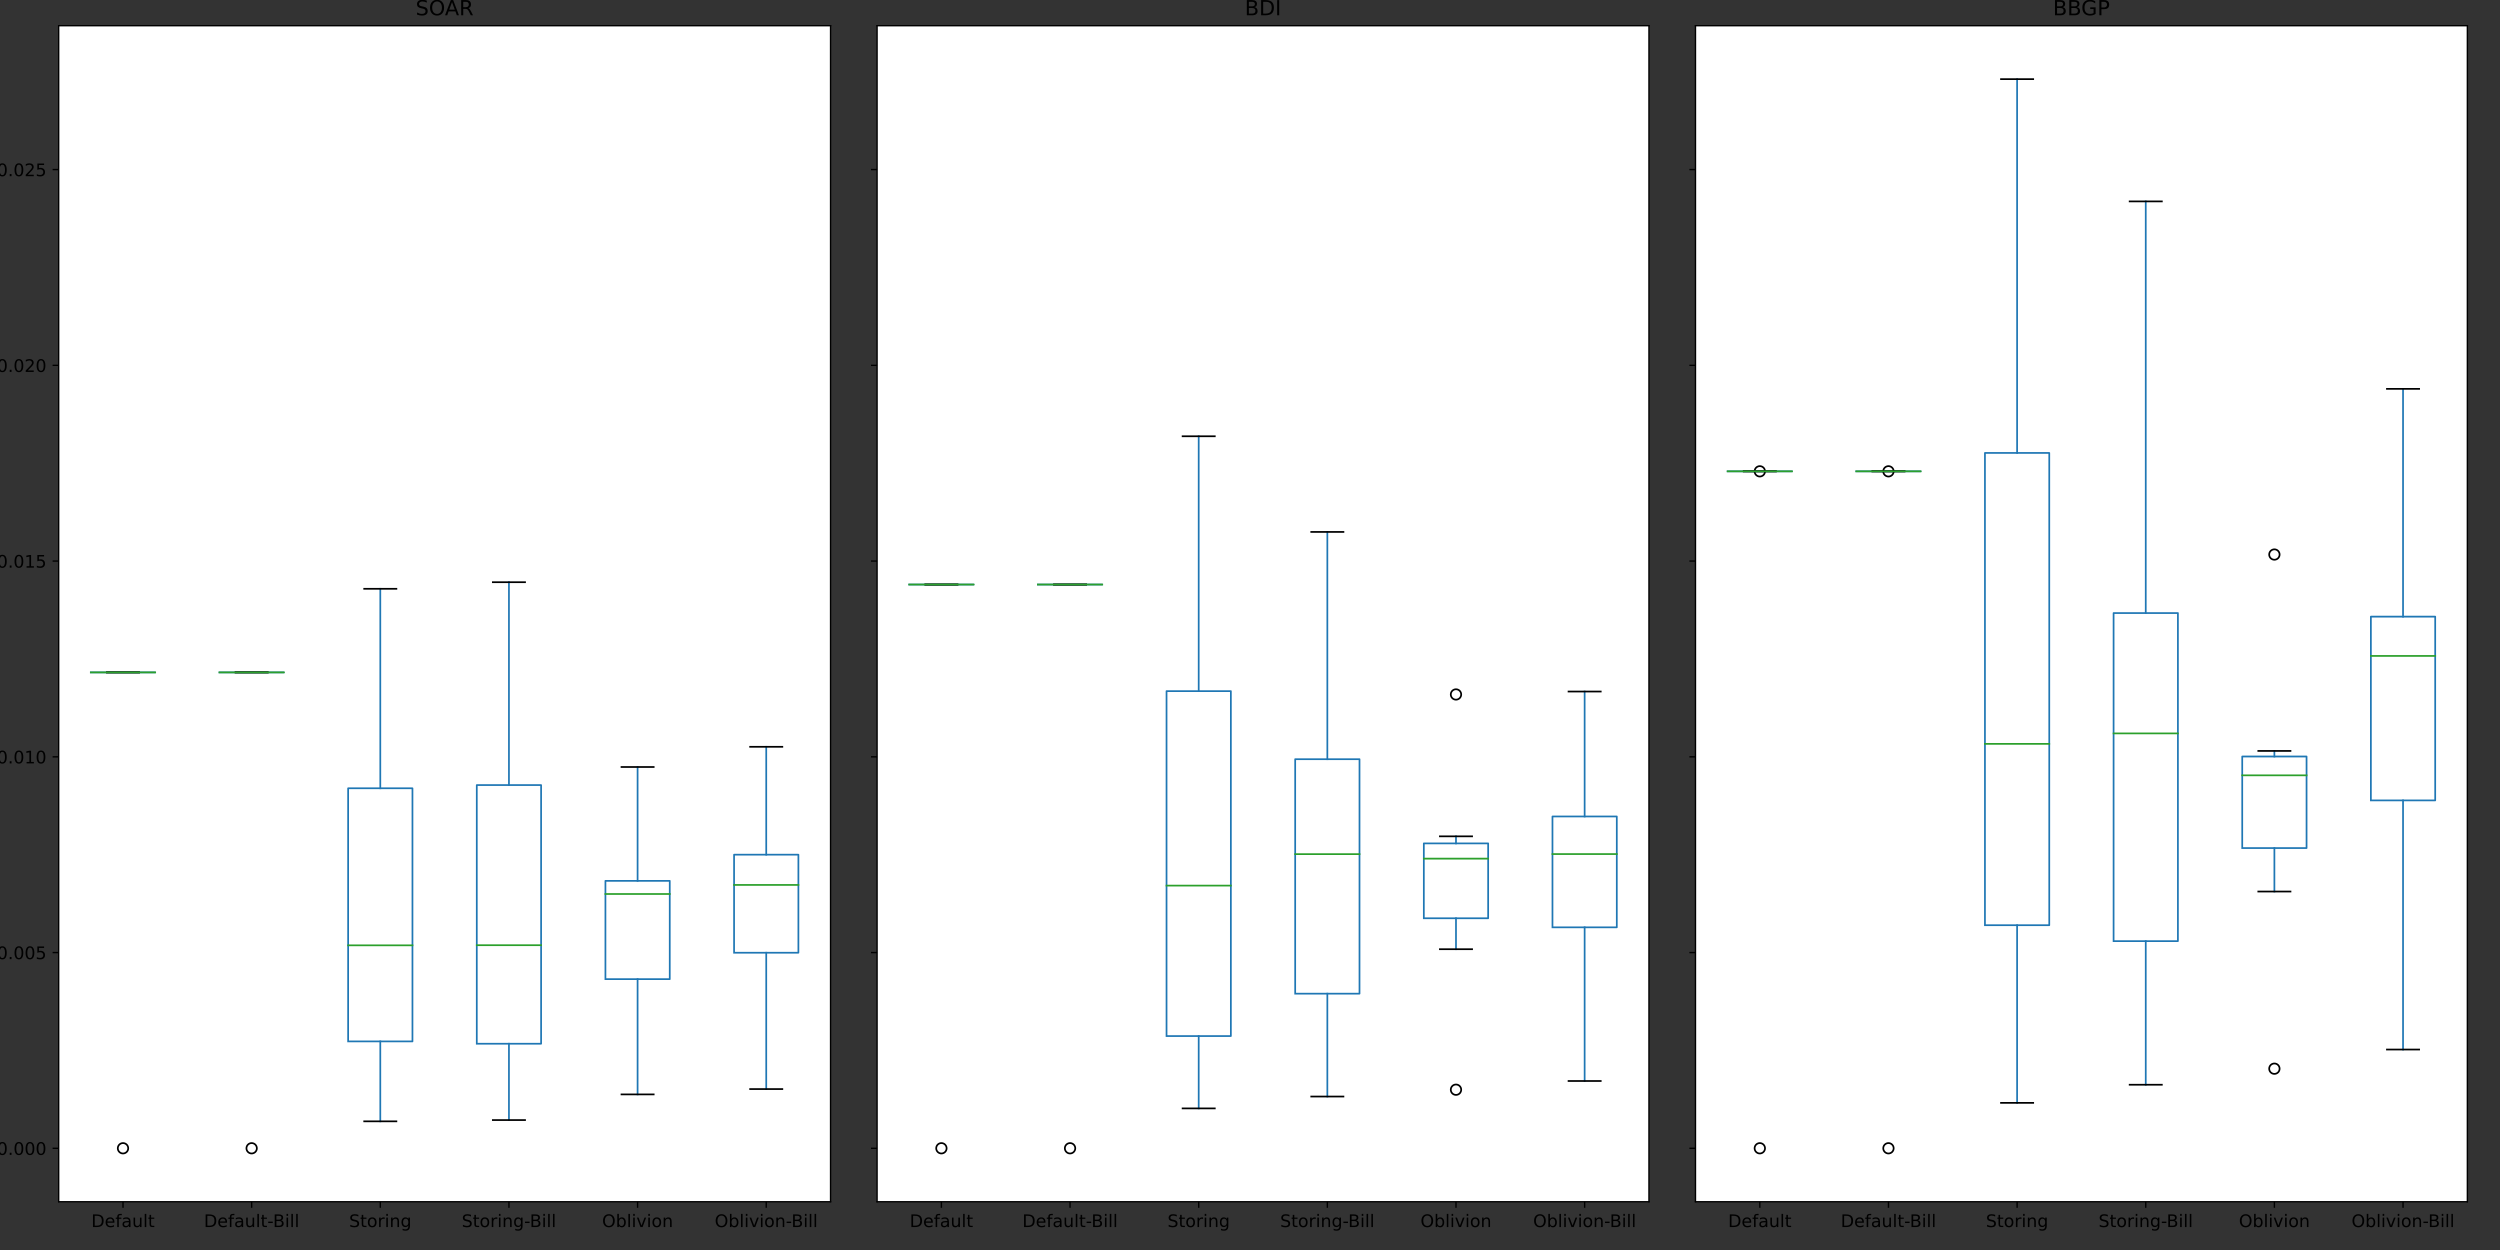 <?xml version="1.0" encoding="utf-8" standalone="no"?>
<!DOCTYPE svg PUBLIC "-//W3C//DTD SVG 1.1//EN"
  "http://www.w3.org/Graphics/SVG/1.1/DTD/svg11.dtd">
<!-- Created with matplotlib (https://matplotlib.org/) -->
<svg height="720pt" version="1.1" viewBox="0 0 1440 720" width="1440pt" xmlns="http://www.w3.org/2000/svg" xmlns:xlink="http://www.w3.org/1999/xlink">
 <rect x="0" y="0" width="1440" height="720" fill="#333333" stroke="none"/>
 <defs>
  <style type="text/css">*{stroke-linecap:butt;stroke-linejoin:round;}</style>
 </defs>
 <g id="figure_1">
  <g id="patch_1">
   <path d="M 0 720 
L 1440 720 
L 1440 0 
L 0 0 
z
" style="fill:none;"/>
  </g>
  <g id="axes_1">
   <g id="patch_2">
    <path d="M 33.8 692.2 
L 478.4 692.2 
L 478.4 14.8 
L 33.8 14.8 
z
" style="fill:#ffffff;"/>
   </g>
   <g id="matplotlib.axis_1">
    <g id="xtick_1">
     <g id="line2d_1">
      <defs>
       <path d="M 0 0 
L 0 3.5 
" id="m098ea1ffc1" style="stroke:#000000;stroke-width:0.8;"/>
      </defs>
      <g>
       <use style="stroke:#000000;stroke-width:0.8;" x="70.85" xlink:href="#m098ea1ffc1" y="692.2"/>
      </g>
     </g>
     <g id="text_1">
      <!-- Default -->
      <g transform="translate(52.581 706.798)scale(0.1 -0.1)">
       <defs>
        <path d="M 19.672 64.797 
L 19.672 8.109 
L 31.594 8.109 
Q 46.688 8.109 53.688 14.938 
Q 60.688 21.781 60.688 36.531 
Q 60.688 51.172 53.688 57.984 
Q 46.688 64.797 31.594 64.797 
z
M 9.812 72.906 
L 30.078 72.906 
Q 51.266 72.906 61.172 64.094 
Q 71.094 55.281 71.094 36.531 
Q 71.094 17.672 61.125 8.828 
Q 51.172 0 30.078 0 
L 9.812 0 
z
" id="DejaVuSans-68"/>
        <path d="M 56.203 29.594 
L 56.203 25.203 
L 14.891 25.203 
Q 15.484 15.922 20.484 11.062 
Q 25.484 6.203 34.422 6.203 
Q 39.594 6.203 44.453 7.469 
Q 49.312 8.734 54.109 11.281 
L 54.109 2.781 
Q 49.266 0.734 44.188 -0.344 
Q 39.109 -1.422 33.891 -1.422 
Q 20.797 -1.422 13.156 6.188 
Q 5.516 13.812 5.516 26.812 
Q 5.516 40.234 12.766 48.109 
Q 20.016 56 32.328 56 
Q 43.359 56 49.781 48.891 
Q 56.203 41.797 56.203 29.594 
z
M 47.219 32.234 
Q 47.125 39.594 43.094 43.984 
Q 39.062 48.391 32.422 48.391 
Q 24.906 48.391 20.391 44.141 
Q 15.875 39.891 15.188 32.172 
z
" id="DejaVuSans-101"/>
        <path d="M 37.109 75.984 
L 37.109 68.5 
L 28.516 68.5 
Q 23.688 68.5 21.797 66.547 
Q 19.922 64.594 19.922 59.516 
L 19.922 54.688 
L 34.719 54.688 
L 34.719 47.703 
L 19.922 47.703 
L 19.922 0 
L 10.891 0 
L 10.891 47.703 
L 2.297 47.703 
L 2.297 54.688 
L 10.891 54.688 
L 10.891 58.5 
Q 10.891 67.625 15.141 71.797 
Q 19.391 75.984 28.609 75.984 
z
" id="DejaVuSans-102"/>
        <path d="M 34.281 27.484 
Q 23.391 27.484 19.188 25 
Q 14.984 22.516 14.984 16.5 
Q 14.984 11.719 18.141 8.906 
Q 21.297 6.109 26.703 6.109 
Q 34.188 6.109 38.703 11.406 
Q 43.219 16.703 43.219 25.484 
L 43.219 27.484 
z
M 52.203 31.203 
L 52.203 0 
L 43.219 0 
L 43.219 8.297 
Q 40.141 3.328 35.547 0.953 
Q 30.953 -1.422 24.312 -1.422 
Q 15.922 -1.422 10.953 3.297 
Q 6 8.016 6 15.922 
Q 6 25.141 12.172 29.828 
Q 18.359 34.516 30.609 34.516 
L 43.219 34.516 
L 43.219 35.406 
Q 43.219 41.609 39.141 45 
Q 35.062 48.391 27.688 48.391 
Q 23 48.391 18.547 47.266 
Q 14.109 46.141 10.016 43.891 
L 10.016 52.203 
Q 14.938 54.109 19.578 55.047 
Q 24.219 56 28.609 56 
Q 40.484 56 46.344 49.844 
Q 52.203 43.703 52.203 31.203 
z
" id="DejaVuSans-97"/>
        <path d="M 8.5 21.578 
L 8.5 54.688 
L 17.484 54.688 
L 17.484 21.922 
Q 17.484 14.156 20.5 10.266 
Q 23.531 6.391 29.594 6.391 
Q 36.859 6.391 41.078 11.031 
Q 45.312 15.672 45.312 23.688 
L 45.312 54.688 
L 54.297 54.688 
L 54.297 0 
L 45.312 0 
L 45.312 8.406 
Q 42.047 3.422 37.719 1 
Q 33.406 -1.422 27.688 -1.422 
Q 18.266 -1.422 13.375 4.438 
Q 8.5 10.297 8.5 21.578 
z
M 31.109 56 
z
" id="DejaVuSans-117"/>
        <path d="M 9.422 75.984 
L 18.406 75.984 
L 18.406 0 
L 9.422 0 
z
" id="DejaVuSans-108"/>
        <path d="M 18.312 70.219 
L 18.312 54.688 
L 36.812 54.688 
L 36.812 47.703 
L 18.312 47.703 
L 18.312 18.016 
Q 18.312 11.328 20.141 9.422 
Q 21.969 7.516 27.594 7.516 
L 36.812 7.516 
L 36.812 0 
L 27.594 0 
Q 17.188 0 13.234 3.875 
Q 9.281 7.766 9.281 18.016 
L 9.281 47.703 
L 2.688 47.703 
L 2.688 54.688 
L 9.281 54.688 
L 9.281 70.219 
z
" id="DejaVuSans-116"/>
       </defs>
       <use xlink:href="#DejaVuSans-68"/>
       <use x="77.002" xlink:href="#DejaVuSans-101"/>
       <use x="138.525" xlink:href="#DejaVuSans-102"/>
       <use x="173.73" xlink:href="#DejaVuSans-97"/>
       <use x="235.01" xlink:href="#DejaVuSans-117"/>
       <use x="298.389" xlink:href="#DejaVuSans-108"/>
       <use x="326.172" xlink:href="#DejaVuSans-116"/>
      </g>
     </g>
    </g>
    <g id="xtick_2">
     <g id="line2d_2">
      <g>
       <use style="stroke:#000000;stroke-width:0.8;" x="144.95" xlink:href="#m098ea1ffc1" y="692.2"/>
      </g>
     </g>
     <g id="text_2">
      <!-- Default-Bill -->
      <g transform="translate(117.461 706.798)scale(0.1 -0.1)">
       <defs>
        <path d="M 4.891 31.391 
L 31.203 31.391 
L 31.203 23.391 
L 4.891 23.391 
z
" id="DejaVuSans-45"/>
        <path d="M 19.672 34.812 
L 19.672 8.109 
L 35.5 8.109 
Q 43.453 8.109 47.281 11.406 
Q 51.125 14.703 51.125 21.484 
Q 51.125 28.328 47.281 31.562 
Q 43.453 34.812 35.5 34.812 
z
M 19.672 64.797 
L 19.672 42.828 
L 34.281 42.828 
Q 41.5 42.828 45.031 45.531 
Q 48.578 48.25 48.578 53.812 
Q 48.578 59.328 45.031 62.062 
Q 41.5 64.797 34.281 64.797 
z
M 9.812 72.906 
L 35.016 72.906 
Q 46.297 72.906 52.391 68.219 
Q 58.5 63.531 58.5 54.891 
Q 58.5 48.188 55.375 44.234 
Q 52.25 40.281 46.188 39.312 
Q 53.469 37.75 57.5 32.781 
Q 61.531 27.828 61.531 20.406 
Q 61.531 10.641 54.891 5.312 
Q 48.25 0 35.984 0 
L 9.812 0 
z
" id="DejaVuSans-66"/>
        <path d="M 9.422 54.688 
L 18.406 54.688 
L 18.406 0 
L 9.422 0 
z
M 9.422 75.984 
L 18.406 75.984 
L 18.406 64.594 
L 9.422 64.594 
z
" id="DejaVuSans-105"/>
       </defs>
       <use xlink:href="#DejaVuSans-68"/>
       <use x="77.002" xlink:href="#DejaVuSans-101"/>
       <use x="138.525" xlink:href="#DejaVuSans-102"/>
       <use x="173.73" xlink:href="#DejaVuSans-97"/>
       <use x="235.01" xlink:href="#DejaVuSans-117"/>
       <use x="298.389" xlink:href="#DejaVuSans-108"/>
       <use x="326.172" xlink:href="#DejaVuSans-116"/>
       <use x="365.381" xlink:href="#DejaVuSans-45"/>
       <use x="397.84" xlink:href="#DejaVuSans-66"/>
       <use x="466.443" xlink:href="#DejaVuSans-105"/>
       <use x="494.227" xlink:href="#DejaVuSans-108"/>
       <use x="522.01" xlink:href="#DejaVuSans-108"/>
      </g>
     </g>
    </g>
    <g id="xtick_3">
     <g id="line2d_3">
      <g>
       <use style="stroke:#000000;stroke-width:0.8;" x="219.05" xlink:href="#m098ea1ffc1" y="692.2"/>
      </g>
     </g>
     <g id="text_3">
      <!-- Storing -->
      <g transform="translate(201.069 706.798)scale(0.1 -0.1)">
       <defs>
        <path d="M 53.516 70.516 
L 53.516 60.891 
Q 47.906 63.578 42.922 64.891 
Q 37.938 66.219 33.297 66.219 
Q 25.25 66.219 20.875 63.094 
Q 16.5 59.969 16.5 54.203 
Q 16.5 49.359 19.406 46.891 
Q 22.312 44.438 30.422 42.922 
L 36.375 41.703 
Q 47.406 39.594 52.656 34.297 
Q 57.906 29 57.906 20.125 
Q 57.906 9.516 50.797 4.047 
Q 43.703 -1.422 29.984 -1.422 
Q 24.812 -1.422 18.969 -0.25 
Q 13.141 0.922 6.891 3.219 
L 6.891 13.375 
Q 12.891 10.016 18.656 8.297 
Q 24.422 6.594 29.984 6.594 
Q 38.422 6.594 43.016 9.906 
Q 47.609 13.234 47.609 19.391 
Q 47.609 24.75 44.312 27.781 
Q 41.016 30.812 33.5 32.328 
L 27.484 33.5 
Q 16.453 35.688 11.516 40.375 
Q 6.594 45.062 6.594 53.422 
Q 6.594 63.094 13.406 68.656 
Q 20.219 74.219 32.172 74.219 
Q 37.312 74.219 42.625 73.281 
Q 47.953 72.359 53.516 70.516 
z
" id="DejaVuSans-83"/>
        <path d="M 30.609 48.391 
Q 23.391 48.391 19.188 42.75 
Q 14.984 37.109 14.984 27.297 
Q 14.984 17.484 19.156 11.844 
Q 23.344 6.203 30.609 6.203 
Q 37.797 6.203 41.984 11.859 
Q 46.188 17.531 46.188 27.297 
Q 46.188 37.016 41.984 42.703 
Q 37.797 48.391 30.609 48.391 
z
M 30.609 56 
Q 42.328 56 49.016 48.375 
Q 55.719 40.766 55.719 27.297 
Q 55.719 13.875 49.016 6.219 
Q 42.328 -1.422 30.609 -1.422 
Q 18.844 -1.422 12.172 6.219 
Q 5.516 13.875 5.516 27.297 
Q 5.516 40.766 12.172 48.375 
Q 18.844 56 30.609 56 
z
" id="DejaVuSans-111"/>
        <path d="M 41.109 46.297 
Q 39.594 47.172 37.812 47.578 
Q 36.031 48 33.891 48 
Q 26.266 48 22.188 43.047 
Q 18.109 38.094 18.109 28.812 
L 18.109 0 
L 9.078 0 
L 9.078 54.688 
L 18.109 54.688 
L 18.109 46.188 
Q 20.953 51.172 25.484 53.578 
Q 30.031 56 36.531 56 
Q 37.453 56 38.578 55.875 
Q 39.703 55.766 41.062 55.516 
z
" id="DejaVuSans-114"/>
        <path d="M 54.891 33.016 
L 54.891 0 
L 45.906 0 
L 45.906 32.719 
Q 45.906 40.484 42.875 44.328 
Q 39.844 48.188 33.797 48.188 
Q 26.516 48.188 22.312 43.547 
Q 18.109 38.922 18.109 30.906 
L 18.109 0 
L 9.078 0 
L 9.078 54.688 
L 18.109 54.688 
L 18.109 46.188 
Q 21.344 51.125 25.703 53.562 
Q 30.078 56 35.797 56 
Q 45.219 56 50.047 50.172 
Q 54.891 44.344 54.891 33.016 
z
" id="DejaVuSans-110"/>
        <path d="M 45.406 27.984 
Q 45.406 37.75 41.375 43.109 
Q 37.359 48.484 30.078 48.484 
Q 22.859 48.484 18.828 43.109 
Q 14.797 37.75 14.797 27.984 
Q 14.797 18.266 18.828 12.891 
Q 22.859 7.516 30.078 7.516 
Q 37.359 7.516 41.375 12.891 
Q 45.406 18.266 45.406 27.984 
z
M 54.391 6.781 
Q 54.391 -7.172 48.188 -13.984 
Q 42 -20.797 29.203 -20.797 
Q 24.469 -20.797 20.266 -20.094 
Q 16.062 -19.391 12.109 -17.922 
L 12.109 -9.188 
Q 16.062 -11.328 19.922 -12.344 
Q 23.781 -13.375 27.781 -13.375 
Q 36.625 -13.375 41.016 -8.766 
Q 45.406 -4.156 45.406 5.172 
L 45.406 9.625 
Q 42.625 4.781 38.281 2.391 
Q 33.938 0 27.875 0 
Q 17.828 0 11.672 7.656 
Q 5.516 15.328 5.516 27.984 
Q 5.516 40.672 11.672 48.328 
Q 17.828 56 27.875 56 
Q 33.938 56 38.281 53.609 
Q 42.625 51.219 45.406 46.391 
L 45.406 54.688 
L 54.391 54.688 
z
" id="DejaVuSans-103"/>
       </defs>
       <use xlink:href="#DejaVuSans-83"/>
       <use x="63.477" xlink:href="#DejaVuSans-116"/>
       <use x="102.686" xlink:href="#DejaVuSans-111"/>
       <use x="163.867" xlink:href="#DejaVuSans-114"/>
       <use x="204.98" xlink:href="#DejaVuSans-105"/>
       <use x="232.764" xlink:href="#DejaVuSans-110"/>
       <use x="296.143" xlink:href="#DejaVuSans-103"/>
      </g>
     </g>
    </g>
    <g id="xtick_4">
     <g id="line2d_4">
      <g>
       <use style="stroke:#000000;stroke-width:0.8;" x="293.15" xlink:href="#m098ea1ffc1" y="692.2"/>
      </g>
     </g>
     <g id="text_4">
      <!-- Storing-Bill -->
      <g transform="translate(265.948 706.798)scale(0.1 -0.1)">
       <use xlink:href="#DejaVuSans-83"/>
       <use x="63.477" xlink:href="#DejaVuSans-116"/>
       <use x="102.686" xlink:href="#DejaVuSans-111"/>
       <use x="163.867" xlink:href="#DejaVuSans-114"/>
       <use x="204.98" xlink:href="#DejaVuSans-105"/>
       <use x="232.764" xlink:href="#DejaVuSans-110"/>
       <use x="296.143" xlink:href="#DejaVuSans-103"/>
       <use x="359.619" xlink:href="#DejaVuSans-45"/>
       <use x="392.078" xlink:href="#DejaVuSans-66"/>
       <use x="460.682" xlink:href="#DejaVuSans-105"/>
       <use x="488.465" xlink:href="#DejaVuSans-108"/>
       <use x="516.248" xlink:href="#DejaVuSans-108"/>
      </g>
     </g>
    </g>
    <g id="xtick_5">
     <g id="line2d_5">
      <g>
       <use style="stroke:#000000;stroke-width:0.8;" x="367.25" xlink:href="#m098ea1ffc1" y="692.2"/>
      </g>
     </g>
     <g id="text_5">
      <!-- Oblivion -->
      <g transform="translate(346.785 706.798)scale(0.1 -0.1)">
       <defs>
        <path d="M 39.406 66.219 
Q 28.656 66.219 22.328 58.203 
Q 16.016 50.203 16.016 36.375 
Q 16.016 22.609 22.328 14.594 
Q 28.656 6.594 39.406 6.594 
Q 50.141 6.594 56.422 14.594 
Q 62.703 22.609 62.703 36.375 
Q 62.703 50.203 56.422 58.203 
Q 50.141 66.219 39.406 66.219 
z
M 39.406 74.219 
Q 54.734 74.219 63.906 63.938 
Q 73.094 53.656 73.094 36.375 
Q 73.094 19.141 63.906 8.859 
Q 54.734 -1.422 39.406 -1.422 
Q 24.031 -1.422 14.812 8.828 
Q 5.609 19.094 5.609 36.375 
Q 5.609 53.656 14.812 63.938 
Q 24.031 74.219 39.406 74.219 
z
" id="DejaVuSans-79"/>
        <path d="M 48.688 27.297 
Q 48.688 37.203 44.609 42.844 
Q 40.531 48.484 33.406 48.484 
Q 26.266 48.484 22.188 42.844 
Q 18.109 37.203 18.109 27.297 
Q 18.109 17.391 22.188 11.75 
Q 26.266 6.109 33.406 6.109 
Q 40.531 6.109 44.609 11.75 
Q 48.688 17.391 48.688 27.297 
z
M 18.109 46.391 
Q 20.953 51.266 25.266 53.625 
Q 29.594 56 35.594 56 
Q 45.562 56 51.781 48.094 
Q 58.016 40.188 58.016 27.297 
Q 58.016 14.406 51.781 6.484 
Q 45.562 -1.422 35.594 -1.422 
Q 29.594 -1.422 25.266 0.953 
Q 20.953 3.328 18.109 8.203 
L 18.109 0 
L 9.078 0 
L 9.078 75.984 
L 18.109 75.984 
z
" id="DejaVuSans-98"/>
        <path d="M 2.984 54.688 
L 12.5 54.688 
L 29.594 8.797 
L 46.688 54.688 
L 56.203 54.688 
L 35.688 0 
L 23.484 0 
z
" id="DejaVuSans-118"/>
       </defs>
       <use xlink:href="#DejaVuSans-79"/>
       <use x="78.711" xlink:href="#DejaVuSans-98"/>
       <use x="142.188" xlink:href="#DejaVuSans-108"/>
       <use x="169.971" xlink:href="#DejaVuSans-105"/>
       <use x="197.754" xlink:href="#DejaVuSans-118"/>
       <use x="256.934" xlink:href="#DejaVuSans-105"/>
       <use x="284.717" xlink:href="#DejaVuSans-111"/>
       <use x="345.898" xlink:href="#DejaVuSans-110"/>
      </g>
     </g>
    </g>
    <g id="xtick_6">
     <g id="line2d_6">
      <g>
       <use style="stroke:#000000;stroke-width:0.8;" x="441.35" xlink:href="#m098ea1ffc1" y="692.2"/>
      </g>
     </g>
     <g id="text_6">
      <!-- Oblivion-Bill -->
      <g transform="translate(411.665 706.798)scale(0.1 -0.1)">
       <use xlink:href="#DejaVuSans-79"/>
       <use x="78.711" xlink:href="#DejaVuSans-98"/>
       <use x="142.188" xlink:href="#DejaVuSans-108"/>
       <use x="169.971" xlink:href="#DejaVuSans-105"/>
       <use x="197.754" xlink:href="#DejaVuSans-118"/>
       <use x="256.934" xlink:href="#DejaVuSans-105"/>
       <use x="284.717" xlink:href="#DejaVuSans-111"/>
       <use x="345.898" xlink:href="#DejaVuSans-110"/>
       <use x="409.277" xlink:href="#DejaVuSans-45"/>
       <use x="441.736" xlink:href="#DejaVuSans-66"/>
       <use x="510.34" xlink:href="#DejaVuSans-105"/>
       <use x="538.123" xlink:href="#DejaVuSans-108"/>
       <use x="565.906" xlink:href="#DejaVuSans-108"/>
      </g>
     </g>
    </g>
   </g>
   <g id="matplotlib.axis_2">
    <g id="ytick_1">
     <g id="line2d_7">
      <defs>
       <path d="M 0 0 
L -3.5 0 
" id="mef656c4394" style="stroke:#000000;stroke-width:0.8;"/>
      </defs>
      <g>
       <use style="stroke:#000000;stroke-width:0.8;" x="33.8" xlink:href="#mef656c4394" y="661.409"/>
      </g>
     </g>
     <g id="text_7">
      <!-- 0.000 -->
      <g transform="translate(-1.828 665.208)scale(0.1 -0.1)">
       <defs>
        <path d="M 31.781 66.406 
Q 24.172 66.406 20.328 58.906 
Q 16.5 51.422 16.5 36.375 
Q 16.5 21.391 20.328 13.891 
Q 24.172 6.391 31.781 6.391 
Q 39.453 6.391 43.281 13.891 
Q 47.125 21.391 47.125 36.375 
Q 47.125 51.422 43.281 58.906 
Q 39.453 66.406 31.781 66.406 
z
M 31.781 74.219 
Q 44.047 74.219 50.516 64.516 
Q 56.984 54.828 56.984 36.375 
Q 56.984 17.969 50.516 8.266 
Q 44.047 -1.422 31.781 -1.422 
Q 19.531 -1.422 13.062 8.266 
Q 6.594 17.969 6.594 36.375 
Q 6.594 54.828 13.062 64.516 
Q 19.531 74.219 31.781 74.219 
z
" id="DejaVuSans-48"/>
        <path d="M 10.688 12.406 
L 21 12.406 
L 21 0 
L 10.688 0 
z
" id="DejaVuSans-46"/>
       </defs>
       <use xlink:href="#DejaVuSans-48"/>
       <use x="63.623" xlink:href="#DejaVuSans-46"/>
       <use x="95.41" xlink:href="#DejaVuSans-48"/>
       <use x="159.033" xlink:href="#DejaVuSans-48"/>
       <use x="222.656" xlink:href="#DejaVuSans-48"/>
      </g>
     </g>
    </g>
    <g id="ytick_2">
     <g id="line2d_8">
      <g>
       <use style="stroke:#000000;stroke-width:0.8;" x="33.8" xlink:href="#mef656c4394" y="548.665"/>
      </g>
     </g>
     <g id="text_8">
      <!-- 0.005 -->
      <g transform="translate(-1.828 552.464)scale(0.1 -0.1)">
       <defs>
        <path d="M 10.797 72.906 
L 49.516 72.906 
L 49.516 64.594 
L 19.828 64.594 
L 19.828 46.734 
Q 21.969 47.469 24.109 47.828 
Q 26.266 48.188 28.422 48.188 
Q 40.625 48.188 47.75 41.5 
Q 54.891 34.812 54.891 23.391 
Q 54.891 11.625 47.562 5.094 
Q 40.234 -1.422 26.906 -1.422 
Q 22.312 -1.422 17.547 -0.641 
Q 12.797 0.141 7.719 1.703 
L 7.719 11.625 
Q 12.109 9.234 16.797 8.062 
Q 21.484 6.891 26.703 6.891 
Q 35.156 6.891 40.078 11.328 
Q 45.016 15.766 45.016 23.391 
Q 45.016 31 40.078 35.438 
Q 35.156 39.891 26.703 39.891 
Q 22.75 39.891 18.812 39.016 
Q 14.891 38.141 10.797 36.281 
z
" id="DejaVuSans-53"/>
       </defs>
       <use xlink:href="#DejaVuSans-48"/>
       <use x="63.623" xlink:href="#DejaVuSans-46"/>
       <use x="95.41" xlink:href="#DejaVuSans-48"/>
       <use x="159.033" xlink:href="#DejaVuSans-48"/>
       <use x="222.656" xlink:href="#DejaVuSans-53"/>
      </g>
     </g>
    </g>
    <g id="ytick_3">
     <g id="line2d_9">
      <g>
       <use style="stroke:#000000;stroke-width:0.8;" x="33.8" xlink:href="#mef656c4394" y="435.92"/>
      </g>
     </g>
     <g id="text_9">
      <!-- 0.010 -->
      <g transform="translate(-1.828 439.719)scale(0.1 -0.1)">
       <defs>
        <path d="M 12.406 8.297 
L 28.516 8.297 
L 28.516 63.922 
L 10.984 60.406 
L 10.984 69.391 
L 28.422 72.906 
L 38.281 72.906 
L 38.281 8.297 
L 54.391 8.297 
L 54.391 0 
L 12.406 0 
z
" id="DejaVuSans-49"/>
       </defs>
       <use xlink:href="#DejaVuSans-48"/>
       <use x="63.623" xlink:href="#DejaVuSans-46"/>
       <use x="95.41" xlink:href="#DejaVuSans-48"/>
       <use x="159.033" xlink:href="#DejaVuSans-49"/>
       <use x="222.656" xlink:href="#DejaVuSans-48"/>
      </g>
     </g>
    </g>
    <g id="ytick_4">
     <g id="line2d_10">
      <g>
       <use style="stroke:#000000;stroke-width:0.8;" x="33.8" xlink:href="#mef656c4394" y="323.175"/>
      </g>
     </g>
     <g id="text_10">
      <!-- 0.015 -->
      <g transform="translate(-1.828 326.975)scale(0.1 -0.1)">
       <use xlink:href="#DejaVuSans-48"/>
       <use x="63.623" xlink:href="#DejaVuSans-46"/>
       <use x="95.41" xlink:href="#DejaVuSans-48"/>
       <use x="159.033" xlink:href="#DejaVuSans-49"/>
       <use x="222.656" xlink:href="#DejaVuSans-53"/>
      </g>
     </g>
    </g>
    <g id="ytick_5">
     <g id="line2d_11">
      <g>
       <use style="stroke:#000000;stroke-width:0.8;" x="33.8" xlink:href="#mef656c4394" y="210.431"/>
      </g>
     </g>
     <g id="text_11">
      <!-- 0.020 -->
      <g transform="translate(-1.828 214.23)scale(0.1 -0.1)">
       <defs>
        <path d="M 19.188 8.297 
L 53.609 8.297 
L 53.609 0 
L 7.328 0 
L 7.328 8.297 
Q 12.938 14.109 22.625 23.891 
Q 32.328 33.688 34.812 36.531 
Q 39.547 41.844 41.422 45.531 
Q 43.312 49.219 43.312 52.781 
Q 43.312 58.594 39.234 62.25 
Q 35.156 65.922 28.609 65.922 
Q 23.969 65.922 18.812 64.312 
Q 13.672 62.703 7.812 59.422 
L 7.812 69.391 
Q 13.766 71.781 18.938 73 
Q 24.125 74.219 28.422 74.219 
Q 39.75 74.219 46.484 68.547 
Q 53.219 62.891 53.219 53.422 
Q 53.219 48.922 51.531 44.891 
Q 49.859 40.875 45.406 35.406 
Q 44.188 33.984 37.641 27.219 
Q 31.109 20.453 19.188 8.297 
z
" id="DejaVuSans-50"/>
       </defs>
       <use xlink:href="#DejaVuSans-48"/>
       <use x="63.623" xlink:href="#DejaVuSans-46"/>
       <use x="95.41" xlink:href="#DejaVuSans-48"/>
       <use x="159.033" xlink:href="#DejaVuSans-50"/>
       <use x="222.656" xlink:href="#DejaVuSans-48"/>
      </g>
     </g>
    </g>
    <g id="ytick_6">
     <g id="line2d_12">
      <g>
       <use style="stroke:#000000;stroke-width:0.8;" x="33.8" xlink:href="#mef656c4394" y="97.686"/>
      </g>
     </g>
     <g id="text_12">
      <!-- 0.025 -->
      <g transform="translate(-1.828 101.486)scale(0.1 -0.1)">
       <use xlink:href="#DejaVuSans-48"/>
       <use x="63.623" xlink:href="#DejaVuSans-46"/>
       <use x="95.41" xlink:href="#DejaVuSans-48"/>
       <use x="159.033" xlink:href="#DejaVuSans-50"/>
       <use x="222.656" xlink:href="#DejaVuSans-53"/>
      </g>
     </g>
    </g>
   </g>
   <g id="line2d_13">
    <path clip-path="url(#p3828e17a82)" d="M 52.325 387.305 
L 89.375 387.305 
L 89.375 387.305 
L 52.325 387.305 
L 52.325 387.305 
" style="fill:none;stroke:#1f77b4;stroke-linecap:square;"/>
   </g>
   <g id="line2d_14">
    <path clip-path="url(#p3828e17a82)" d="M 70.85 387.305 
L 70.85 387.305 
" style="fill:none;stroke:#1f77b4;stroke-linecap:square;"/>
   </g>
   <g id="line2d_15">
    <path clip-path="url(#p3828e17a82)" d="M 70.85 387.305 
L 70.85 387.305 
" style="fill:none;stroke:#1f77b4;stroke-linecap:square;"/>
   </g>
   <g id="line2d_16">
    <path clip-path="url(#p3828e17a82)" d="M 61.587 387.305 
L 80.112 387.305 
" style="fill:none;stroke:#000000;stroke-linecap:square;"/>
   </g>
   <g id="line2d_17">
    <path clip-path="url(#p3828e17a82)" d="M 61.587 387.305 
L 80.112 387.305 
" style="fill:none;stroke:#000000;stroke-linecap:square;"/>
   </g>
   <g id="line2d_18">
    <defs>
     <path d="M 0 3 
C 0.796 3 1.559 2.684 2.121 2.121 
C 2.684 1.559 3 0.796 3 0 
C 3 -0.796 2.684 -1.559 2.121 -2.121 
C 1.559 -2.684 0.796 -3 0 -3 
C -0.796 -3 -1.559 -2.684 -2.121 -2.121 
C -2.684 -1.559 -3 -0.796 -3 0 
C -3 0.796 -2.684 1.559 -2.121 2.121 
C -1.559 2.684 -0.796 3 0 3 
z
" id="m350fd637fb" style="stroke:#000000;"/>
    </defs>
    <g clip-path="url(#p3828e17a82)">
     <use style="fill-opacity:0;stroke:#000000;" x="70.85" xlink:href="#m350fd637fb" y="661.409"/>
    </g>
   </g>
   <g id="line2d_19">
    <path clip-path="url(#p3828e17a82)" d="M 126.425 387.305 
L 163.475 387.305 
L 163.475 387.305 
L 126.425 387.305 
L 126.425 387.305 
" style="fill:none;stroke:#1f77b4;stroke-linecap:square;"/>
   </g>
   <g id="line2d_20">
    <path clip-path="url(#p3828e17a82)" d="M 144.95 387.305 
L 144.95 387.305 
" style="fill:none;stroke:#1f77b4;stroke-linecap:square;"/>
   </g>
   <g id="line2d_21">
    <path clip-path="url(#p3828e17a82)" d="M 144.95 387.305 
L 144.95 387.305 
" style="fill:none;stroke:#1f77b4;stroke-linecap:square;"/>
   </g>
   <g id="line2d_22">
    <path clip-path="url(#p3828e17a82)" d="M 135.688 387.305 
L 154.213 387.305 
" style="fill:none;stroke:#000000;stroke-linecap:square;"/>
   </g>
   <g id="line2d_23">
    <path clip-path="url(#p3828e17a82)" d="M 135.688 387.305 
L 154.213 387.305 
" style="fill:none;stroke:#000000;stroke-linecap:square;"/>
   </g>
   <g id="line2d_24">
    <g clip-path="url(#p3828e17a82)">
     <use style="fill-opacity:0;stroke:#000000;" x="144.95" xlink:href="#m350fd637fb" y="661.409"/>
    </g>
   </g>
   <g id="line2d_25">
    <path clip-path="url(#p3828e17a82)" d="M 200.525 599.857 
L 237.575 599.857 
L 237.575 454.06 
L 200.525 454.06 
L 200.525 599.857 
" style="fill:none;stroke:#1f77b4;stroke-linecap:square;"/>
   </g>
   <g id="line2d_26">
    <path clip-path="url(#p3828e17a82)" d="M 219.05 599.857 
L 219.05 645.873 
" style="fill:none;stroke:#1f77b4;stroke-linecap:square;"/>
   </g>
   <g id="line2d_27">
    <path clip-path="url(#p3828e17a82)" d="M 219.05 454.06 
L 219.05 339.132 
" style="fill:none;stroke:#1f77b4;stroke-linecap:square;"/>
   </g>
   <g id="line2d_28">
    <path clip-path="url(#p3828e17a82)" d="M 209.787 645.873 
L 228.312 645.873 
" style="fill:none;stroke:#000000;stroke-linecap:square;"/>
   </g>
   <g id="line2d_29">
    <path clip-path="url(#p3828e17a82)" d="M 209.787 339.132 
L 228.312 339.132 
" style="fill:none;stroke:#000000;stroke-linecap:square;"/>
   </g>
   <g id="line2d_30"/>
   <g id="line2d_31">
    <path clip-path="url(#p3828e17a82)" d="M 274.625 601.18 
L 311.675 601.18 
L 311.675 452.216 
L 274.625 452.216 
L 274.625 601.18 
" style="fill:none;stroke:#1f77b4;stroke-linecap:square;"/>
   </g>
   <g id="line2d_32">
    <path clip-path="url(#p3828e17a82)" d="M 293.15 601.18 
L 293.15 645.151 
" style="fill:none;stroke:#1f77b4;stroke-linecap:square;"/>
   </g>
   <g id="line2d_33">
    <path clip-path="url(#p3828e17a82)" d="M 293.15 452.216 
L 293.15 335.33 
" style="fill:none;stroke:#1f77b4;stroke-linecap:square;"/>
   </g>
   <g id="line2d_34">
    <path clip-path="url(#p3828e17a82)" d="M 283.887 645.151 
L 302.413 645.151 
" style="fill:none;stroke:#000000;stroke-linecap:square;"/>
   </g>
   <g id="line2d_35">
    <path clip-path="url(#p3828e17a82)" d="M 283.887 335.33 
L 302.413 335.33 
" style="fill:none;stroke:#000000;stroke-linecap:square;"/>
   </g>
   <g id="line2d_36"/>
   <g id="line2d_37">
    <path clip-path="url(#p3828e17a82)" d="M 348.725 563.999 
L 385.775 563.999 
L 385.775 507.369 
L 348.725 507.369 
L 348.725 563.999 
" style="fill:none;stroke:#1f77b4;stroke-linecap:square;"/>
   </g>
   <g id="line2d_38">
    <path clip-path="url(#p3828e17a82)" d="M 367.25 563.999 
L 367.25 630.361 
" style="fill:none;stroke:#1f77b4;stroke-linecap:square;"/>
   </g>
   <g id="line2d_39">
    <path clip-path="url(#p3828e17a82)" d="M 367.25 507.369 
L 367.25 441.779 
" style="fill:none;stroke:#1f77b4;stroke-linecap:square;"/>
   </g>
   <g id="line2d_40">
    <path clip-path="url(#p3828e17a82)" d="M 357.988 630.361 
L 376.512 630.361 
" style="fill:none;stroke:#000000;stroke-linecap:square;"/>
   </g>
   <g id="line2d_41">
    <path clip-path="url(#p3828e17a82)" d="M 357.988 441.779 
L 376.512 441.779 
" style="fill:none;stroke:#000000;stroke-linecap:square;"/>
   </g>
   <g id="line2d_42"/>
   <g id="line2d_43">
    <path clip-path="url(#p3828e17a82)" d="M 422.825 548.765 
L 459.875 548.765 
L 459.875 492.3 
L 422.825 492.3 
L 422.825 548.765 
" style="fill:none;stroke:#1f77b4;stroke-linecap:square;"/>
   </g>
   <g id="line2d_44">
    <path clip-path="url(#p3828e17a82)" d="M 441.35 548.765 
L 441.35 627.29 
" style="fill:none;stroke:#1f77b4;stroke-linecap:square;"/>
   </g>
   <g id="line2d_45">
    <path clip-path="url(#p3828e17a82)" d="M 441.35 492.3 
L 441.35 430.169 
" style="fill:none;stroke:#1f77b4;stroke-linecap:square;"/>
   </g>
   <g id="line2d_46">
    <path clip-path="url(#p3828e17a82)" d="M 432.087 627.29 
L 450.613 627.29 
" style="fill:none;stroke:#000000;stroke-linecap:square;"/>
   </g>
   <g id="line2d_47">
    <path clip-path="url(#p3828e17a82)" d="M 432.087 430.169 
L 450.613 430.169 
" style="fill:none;stroke:#000000;stroke-linecap:square;"/>
   </g>
   <g id="line2d_48"/>
   <g id="line2d_49">
    <path clip-path="url(#p3828e17a82)" d="M 52.325 387.305 
L 89.375 387.305 
" style="fill:none;stroke:#2ca02c;stroke-linecap:square;"/>
   </g>
   <g id="line2d_50">
    <path clip-path="url(#p3828e17a82)" d="M 126.425 387.305 
L 163.475 387.305 
" style="fill:none;stroke:#2ca02c;stroke-linecap:square;"/>
   </g>
   <g id="line2d_51">
    <path clip-path="url(#p3828e17a82)" d="M 200.525 544.52 
L 237.575 544.52 
" style="fill:none;stroke:#2ca02c;stroke-linecap:square;"/>
   </g>
   <g id="line2d_52">
    <path clip-path="url(#p3828e17a82)" d="M 274.625 544.431 
L 311.675 544.431 
" style="fill:none;stroke:#2ca02c;stroke-linecap:square;"/>
   </g>
   <g id="line2d_53">
    <path clip-path="url(#p3828e17a82)" d="M 348.725 514.963 
L 385.775 514.963 
" style="fill:none;stroke:#2ca02c;stroke-linecap:square;"/>
   </g>
   <g id="line2d_54">
    <path clip-path="url(#p3828e17a82)" d="M 422.825 509.735 
L 459.875 509.735 
" style="fill:none;stroke:#2ca02c;stroke-linecap:square;"/>
   </g>
   <g id="patch_3">
    <path d="M 33.8 692.2 
L 33.8 14.8 
" style="fill:none;stroke:#000000;stroke-linecap:square;stroke-linejoin:miter;stroke-width:0.8;"/>
   </g>
   <g id="patch_4">
    <path d="M 478.4 692.2 
L 478.4 14.8 
" style="fill:none;stroke:#000000;stroke-linecap:square;stroke-linejoin:miter;stroke-width:0.8;"/>
   </g>
   <g id="patch_5">
    <path d="M 33.8 692.2 
L 478.4 692.2 
" style="fill:none;stroke:#000000;stroke-linecap:square;stroke-linejoin:miter;stroke-width:0.8;"/>
   </g>
   <g id="patch_6">
    <path d="M 33.8 14.8 
L 478.4 14.8 
" style="fill:none;stroke:#000000;stroke-linecap:square;stroke-linejoin:miter;stroke-width:0.8;"/>
   </g>
   <g id="text_13">
    <!-- SOAR -->
    <g transform="translate(239.399 8.8)scale(0.12 -0.12)">
     <defs>
      <path d="M 34.188 63.188 
L 20.797 26.906 
L 47.609 26.906 
z
M 28.609 72.906 
L 39.797 72.906 
L 67.578 0 
L 57.328 0 
L 50.688 18.703 
L 17.828 18.703 
L 11.188 0 
L 0.781 0 
z
" id="DejaVuSans-65"/>
      <path d="M 44.391 34.188 
Q 47.562 33.109 50.562 29.594 
Q 53.562 26.078 56.594 19.922 
L 66.609 0 
L 56 0 
L 46.688 18.703 
Q 43.062 26.031 39.672 28.422 
Q 36.281 30.812 30.422 30.812 
L 19.672 30.812 
L 19.672 0 
L 9.812 0 
L 9.812 72.906 
L 32.078 72.906 
Q 44.578 72.906 50.734 67.672 
Q 56.891 62.453 56.891 51.906 
Q 56.891 45.016 53.688 40.469 
Q 50.484 35.938 44.391 34.188 
z
M 19.672 64.797 
L 19.672 38.922 
L 32.078 38.922 
Q 39.203 38.922 42.844 42.219 
Q 46.484 45.516 46.484 51.906 
Q 46.484 58.297 42.844 61.547 
Q 39.203 64.797 32.078 64.797 
z
" id="DejaVuSans-82"/>
     </defs>
     <use xlink:href="#DejaVuSans-83"/>
     <use x="63.477" xlink:href="#DejaVuSans-79"/>
     <use x="140.438" xlink:href="#DejaVuSans-65"/>
     <use x="208.846" xlink:href="#DejaVuSans-82"/>
    </g>
   </g>
  </g>
  <g id="axes_2">
   <g id="patch_7">
    <path d="M 505.2 692.2 
L 949.8 692.2 
L 949.8 14.8 
L 505.2 14.8 
z
" style="fill:#ffffff;"/>
   </g>
   <g id="matplotlib.axis_3">
    <g id="xtick_7">
     <g id="line2d_55">
      <g>
       <use style="stroke:#000000;stroke-width:0.8;" x="542.25" xlink:href="#m098ea1ffc1" y="692.2"/>
      </g>
     </g>
     <g id="text_14">
      <!-- Default -->
      <g transform="translate(523.981 706.798)scale(0.1 -0.1)">
       <use xlink:href="#DejaVuSans-68"/>
       <use x="77.002" xlink:href="#DejaVuSans-101"/>
       <use x="138.525" xlink:href="#DejaVuSans-102"/>
       <use x="173.73" xlink:href="#DejaVuSans-97"/>
       <use x="235.01" xlink:href="#DejaVuSans-117"/>
       <use x="298.389" xlink:href="#DejaVuSans-108"/>
       <use x="326.172" xlink:href="#DejaVuSans-116"/>
      </g>
     </g>
    </g>
    <g id="xtick_8">
     <g id="line2d_56">
      <g>
       <use style="stroke:#000000;stroke-width:0.8;" x="616.35" xlink:href="#m098ea1ffc1" y="692.2"/>
      </g>
     </g>
     <g id="text_15">
      <!-- Default-Bill -->
      <g transform="translate(588.861 706.798)scale(0.1 -0.1)">
       <use xlink:href="#DejaVuSans-68"/>
       <use x="77.002" xlink:href="#DejaVuSans-101"/>
       <use x="138.525" xlink:href="#DejaVuSans-102"/>
       <use x="173.73" xlink:href="#DejaVuSans-97"/>
       <use x="235.01" xlink:href="#DejaVuSans-117"/>
       <use x="298.389" xlink:href="#DejaVuSans-108"/>
       <use x="326.172" xlink:href="#DejaVuSans-116"/>
       <use x="365.381" xlink:href="#DejaVuSans-45"/>
       <use x="397.84" xlink:href="#DejaVuSans-66"/>
       <use x="466.443" xlink:href="#DejaVuSans-105"/>
       <use x="494.227" xlink:href="#DejaVuSans-108"/>
       <use x="522.01" xlink:href="#DejaVuSans-108"/>
      </g>
     </g>
    </g>
    <g id="xtick_9">
     <g id="line2d_57">
      <g>
       <use style="stroke:#000000;stroke-width:0.8;" x="690.45" xlink:href="#m098ea1ffc1" y="692.2"/>
      </g>
     </g>
     <g id="text_16">
      <!-- Storing -->
      <g transform="translate(672.469 706.798)scale(0.1 -0.1)">
       <use xlink:href="#DejaVuSans-83"/>
       <use x="63.477" xlink:href="#DejaVuSans-116"/>
       <use x="102.686" xlink:href="#DejaVuSans-111"/>
       <use x="163.867" xlink:href="#DejaVuSans-114"/>
       <use x="204.98" xlink:href="#DejaVuSans-105"/>
       <use x="232.764" xlink:href="#DejaVuSans-110"/>
       <use x="296.143" xlink:href="#DejaVuSans-103"/>
      </g>
     </g>
    </g>
    <g id="xtick_10">
     <g id="line2d_58">
      <g>
       <use style="stroke:#000000;stroke-width:0.8;" x="764.55" xlink:href="#m098ea1ffc1" y="692.2"/>
      </g>
     </g>
     <g id="text_17">
      <!-- Storing-Bill -->
      <g transform="translate(737.348 706.798)scale(0.1 -0.1)">
       <use xlink:href="#DejaVuSans-83"/>
       <use x="63.477" xlink:href="#DejaVuSans-116"/>
       <use x="102.686" xlink:href="#DejaVuSans-111"/>
       <use x="163.867" xlink:href="#DejaVuSans-114"/>
       <use x="204.98" xlink:href="#DejaVuSans-105"/>
       <use x="232.764" xlink:href="#DejaVuSans-110"/>
       <use x="296.143" xlink:href="#DejaVuSans-103"/>
       <use x="359.619" xlink:href="#DejaVuSans-45"/>
       <use x="392.078" xlink:href="#DejaVuSans-66"/>
       <use x="460.682" xlink:href="#DejaVuSans-105"/>
       <use x="488.465" xlink:href="#DejaVuSans-108"/>
       <use x="516.248" xlink:href="#DejaVuSans-108"/>
      </g>
     </g>
    </g>
    <g id="xtick_11">
     <g id="line2d_59">
      <g>
       <use style="stroke:#000000;stroke-width:0.8;" x="838.65" xlink:href="#m098ea1ffc1" y="692.2"/>
      </g>
     </g>
     <g id="text_18">
      <!-- Oblivion -->
      <g transform="translate(818.185 706.798)scale(0.1 -0.1)">
       <use xlink:href="#DejaVuSans-79"/>
       <use x="78.711" xlink:href="#DejaVuSans-98"/>
       <use x="142.188" xlink:href="#DejaVuSans-108"/>
       <use x="169.971" xlink:href="#DejaVuSans-105"/>
       <use x="197.754" xlink:href="#DejaVuSans-118"/>
       <use x="256.934" xlink:href="#DejaVuSans-105"/>
       <use x="284.717" xlink:href="#DejaVuSans-111"/>
       <use x="345.898" xlink:href="#DejaVuSans-110"/>
      </g>
     </g>
    </g>
    <g id="xtick_12">
     <g id="line2d_60">
      <g>
       <use style="stroke:#000000;stroke-width:0.8;" x="912.75" xlink:href="#m098ea1ffc1" y="692.2"/>
      </g>
     </g>
     <g id="text_19">
      <!-- Oblivion-Bill -->
      <g transform="translate(883.065 706.798)scale(0.1 -0.1)">
       <use xlink:href="#DejaVuSans-79"/>
       <use x="78.711" xlink:href="#DejaVuSans-98"/>
       <use x="142.188" xlink:href="#DejaVuSans-108"/>
       <use x="169.971" xlink:href="#DejaVuSans-105"/>
       <use x="197.754" xlink:href="#DejaVuSans-118"/>
       <use x="256.934" xlink:href="#DejaVuSans-105"/>
       <use x="284.717" xlink:href="#DejaVuSans-111"/>
       <use x="345.898" xlink:href="#DejaVuSans-110"/>
       <use x="409.277" xlink:href="#DejaVuSans-45"/>
       <use x="441.736" xlink:href="#DejaVuSans-66"/>
       <use x="510.34" xlink:href="#DejaVuSans-105"/>
       <use x="538.123" xlink:href="#DejaVuSans-108"/>
       <use x="565.906" xlink:href="#DejaVuSans-108"/>
      </g>
     </g>
    </g>
   </g>
   <g id="matplotlib.axis_4">
    <g id="ytick_7">
     <g id="line2d_61">
      <g>
       <use style="stroke:#000000;stroke-width:0.8;" x="505.2" xlink:href="#mef656c4394" y="661.409"/>
      </g>
     </g>
    </g>
    <g id="ytick_8">
     <g id="line2d_62">
      <g>
       <use style="stroke:#000000;stroke-width:0.8;" x="505.2" xlink:href="#mef656c4394" y="548.665"/>
      </g>
     </g>
    </g>
    <g id="ytick_9">
     <g id="line2d_63">
      <g>
       <use style="stroke:#000000;stroke-width:0.8;" x="505.2" xlink:href="#mef656c4394" y="435.92"/>
      </g>
     </g>
    </g>
    <g id="ytick_10">
     <g id="line2d_64">
      <g>
       <use style="stroke:#000000;stroke-width:0.8;" x="505.2" xlink:href="#mef656c4394" y="323.175"/>
      </g>
     </g>
    </g>
    <g id="ytick_11">
     <g id="line2d_65">
      <g>
       <use style="stroke:#000000;stroke-width:0.8;" x="505.2" xlink:href="#mef656c4394" y="210.431"/>
      </g>
     </g>
    </g>
    <g id="ytick_12">
     <g id="line2d_66">
      <g>
       <use style="stroke:#000000;stroke-width:0.8;" x="505.2" xlink:href="#mef656c4394" y="97.686"/>
      </g>
     </g>
    </g>
   </g>
   <g id="line2d_67">
    <path clip-path="url(#p7ad376ee14)" d="M 523.725 336.684 
L 560.775 336.684 
L 560.775 336.684 
L 523.725 336.684 
L 523.725 336.684 
" style="fill:none;stroke:#1f77b4;stroke-linecap:square;"/>
   </g>
   <g id="line2d_68">
    <path clip-path="url(#p7ad376ee14)" d="M 542.25 336.684 
L 542.25 336.684 
" style="fill:none;stroke:#1f77b4;stroke-linecap:square;"/>
   </g>
   <g id="line2d_69">
    <path clip-path="url(#p7ad376ee14)" d="M 542.25 336.684 
L 542.25 336.684 
" style="fill:none;stroke:#1f77b4;stroke-linecap:square;"/>
   </g>
   <g id="line2d_70">
    <path clip-path="url(#p7ad376ee14)" d="M 532.987 336.684 
L 551.513 336.684 
" style="fill:none;stroke:#000000;stroke-linecap:square;"/>
   </g>
   <g id="line2d_71">
    <path clip-path="url(#p7ad376ee14)" d="M 532.987 336.684 
L 551.513 336.684 
" style="fill:none;stroke:#000000;stroke-linecap:square;"/>
   </g>
   <g id="line2d_72">
    <g clip-path="url(#p7ad376ee14)">
     <use style="fill-opacity:0;stroke:#000000;" x="542.25" xlink:href="#m350fd637fb" y="661.409"/>
    </g>
   </g>
   <g id="line2d_73">
    <path clip-path="url(#p7ad376ee14)" d="M 597.825 336.684 
L 634.875 336.684 
L 634.875 336.684 
L 597.825 336.684 
L 597.825 336.684 
" style="fill:none;stroke:#1f77b4;stroke-linecap:square;"/>
   </g>
   <g id="line2d_74">
    <path clip-path="url(#p7ad376ee14)" d="M 616.35 336.684 
L 616.35 336.684 
" style="fill:none;stroke:#1f77b4;stroke-linecap:square;"/>
   </g>
   <g id="line2d_75">
    <path clip-path="url(#p7ad376ee14)" d="M 616.35 336.684 
L 616.35 336.684 
" style="fill:none;stroke:#1f77b4;stroke-linecap:square;"/>
   </g>
   <g id="line2d_76">
    <path clip-path="url(#p7ad376ee14)" d="M 607.087 336.684 
L 625.612 336.684 
" style="fill:none;stroke:#000000;stroke-linecap:square;"/>
   </g>
   <g id="line2d_77">
    <path clip-path="url(#p7ad376ee14)" d="M 607.087 336.684 
L 625.612 336.684 
" style="fill:none;stroke:#000000;stroke-linecap:square;"/>
   </g>
   <g id="line2d_78">
    <g clip-path="url(#p7ad376ee14)">
     <use style="fill-opacity:0;stroke:#000000;" x="616.35" xlink:href="#m350fd637fb" y="661.409"/>
    </g>
   </g>
   <g id="line2d_79">
    <path clip-path="url(#p7ad376ee14)" d="M 671.925 596.759 
L 708.975 596.759 
L 708.975 398.083 
L 671.925 398.083 
L 671.925 596.759 
" style="fill:none;stroke:#1f77b4;stroke-linecap:square;"/>
   </g>
   <g id="line2d_80">
    <path clip-path="url(#p7ad376ee14)" d="M 690.45 596.759 
L 690.45 638.455 
" style="fill:none;stroke:#1f77b4;stroke-linecap:square;"/>
   </g>
   <g id="line2d_81">
    <path clip-path="url(#p7ad376ee14)" d="M 690.45 398.083 
L 690.45 251.299 
" style="fill:none;stroke:#1f77b4;stroke-linecap:square;"/>
   </g>
   <g id="line2d_82">
    <path clip-path="url(#p7ad376ee14)" d="M 681.188 638.455 
L 699.712 638.455 
" style="fill:none;stroke:#000000;stroke-linecap:square;"/>
   </g>
   <g id="line2d_83">
    <path clip-path="url(#p7ad376ee14)" d="M 681.188 251.299 
L 699.712 251.299 
" style="fill:none;stroke:#000000;stroke-linecap:square;"/>
   </g>
   <g id="line2d_84"/>
   <g id="line2d_85">
    <path clip-path="url(#p7ad376ee14)" d="M 746.025 572.334 
L 783.075 572.334 
L 783.075 437.286 
L 746.025 437.286 
L 746.025 572.334 
" style="fill:none;stroke:#1f77b4;stroke-linecap:square;"/>
   </g>
   <g id="line2d_86">
    <path clip-path="url(#p7ad376ee14)" d="M 764.55 572.334 
L 764.55 631.59 
" style="fill:none;stroke:#1f77b4;stroke-linecap:square;"/>
   </g>
   <g id="line2d_87">
    <path clip-path="url(#p7ad376ee14)" d="M 764.55 437.286 
L 764.55 306.389 
" style="fill:none;stroke:#1f77b4;stroke-linecap:square;"/>
   </g>
   <g id="line2d_88">
    <path clip-path="url(#p7ad376ee14)" d="M 755.288 631.59 
L 773.812 631.59 
" style="fill:none;stroke:#000000;stroke-linecap:square;"/>
   </g>
   <g id="line2d_89">
    <path clip-path="url(#p7ad376ee14)" d="M 755.288 306.389 
L 773.812 306.389 
" style="fill:none;stroke:#000000;stroke-linecap:square;"/>
   </g>
   <g id="line2d_90"/>
   <g id="line2d_91">
    <path clip-path="url(#p7ad376ee14)" d="M 820.125 528.918 
L 857.175 528.918 
L 857.175 485.781 
L 820.125 485.781 
L 820.125 528.918 
" style="fill:none;stroke:#1f77b4;stroke-linecap:square;"/>
   </g>
   <g id="line2d_92">
    <path clip-path="url(#p7ad376ee14)" d="M 838.65 528.918 
L 838.65 546.747 
" style="fill:none;stroke:#1f77b4;stroke-linecap:square;"/>
   </g>
   <g id="line2d_93">
    <path clip-path="url(#p7ad376ee14)" d="M 838.65 485.781 
L 838.65 481.722 
" style="fill:none;stroke:#1f77b4;stroke-linecap:square;"/>
   </g>
   <g id="line2d_94">
    <path clip-path="url(#p7ad376ee14)" d="M 829.388 546.747 
L 847.913 546.747 
" style="fill:none;stroke:#000000;stroke-linecap:square;"/>
   </g>
   <g id="line2d_95">
    <path clip-path="url(#p7ad376ee14)" d="M 829.388 481.722 
L 847.913 481.722 
" style="fill:none;stroke:#000000;stroke-linecap:square;"/>
   </g>
   <g id="line2d_96">
    <g clip-path="url(#p7ad376ee14)">
     <use style="fill-opacity:0;stroke:#000000;" x="838.65" xlink:href="#m350fd637fb" y="627.672"/>
     <use style="fill-opacity:0;stroke:#000000;" x="838.65" xlink:href="#m350fd637fb" y="400.01"/>
    </g>
   </g>
   <g id="line2d_97">
    <path clip-path="url(#p7ad376ee14)" d="M 894.225 534.146 
L 931.275 534.146 
L 931.275 470.29 
L 894.225 470.29 
L 894.225 534.146 
" style="fill:none;stroke:#1f77b4;stroke-linecap:square;"/>
   </g>
   <g id="line2d_98">
    <path clip-path="url(#p7ad376ee14)" d="M 912.75 534.146 
L 912.75 622.67 
" style="fill:none;stroke:#1f77b4;stroke-linecap:square;"/>
   </g>
   <g id="line2d_99">
    <path clip-path="url(#p7ad376ee14)" d="M 912.75 470.29 
L 912.75 398.318 
" style="fill:none;stroke:#1f77b4;stroke-linecap:square;"/>
   </g>
   <g id="line2d_100">
    <path clip-path="url(#p7ad376ee14)" d="M 903.487 622.67 
L 922.013 622.67 
" style="fill:none;stroke:#000000;stroke-linecap:square;"/>
   </g>
   <g id="line2d_101">
    <path clip-path="url(#p7ad376ee14)" d="M 903.487 398.318 
L 922.013 398.318 
" style="fill:none;stroke:#000000;stroke-linecap:square;"/>
   </g>
   <g id="line2d_102"/>
   <g id="line2d_103">
    <path clip-path="url(#p7ad376ee14)" d="M 523.725 336.684 
L 560.775 336.684 
" style="fill:none;stroke:#2ca02c;stroke-linecap:square;"/>
   </g>
   <g id="line2d_104">
    <path clip-path="url(#p7ad376ee14)" d="M 597.825 336.684 
L 634.875 336.684 
" style="fill:none;stroke:#2ca02c;stroke-linecap:square;"/>
   </g>
   <g id="line2d_105">
    <path clip-path="url(#p7ad376ee14)" d="M 671.925 510.103 
L 708.975 510.103 
" style="fill:none;stroke:#2ca02c;stroke-linecap:square;"/>
   </g>
   <g id="line2d_106">
    <path clip-path="url(#p7ad376ee14)" d="M 746.025 491.962 
L 783.075 491.962 
" style="fill:none;stroke:#2ca02c;stroke-linecap:square;"/>
   </g>
   <g id="line2d_107">
    <path clip-path="url(#p7ad376ee14)" d="M 820.125 494.572 
L 857.175 494.572 
" style="fill:none;stroke:#2ca02c;stroke-linecap:square;"/>
   </g>
   <g id="line2d_108">
    <path clip-path="url(#p7ad376ee14)" d="M 894.225 491.948 
L 931.275 491.948 
" style="fill:none;stroke:#2ca02c;stroke-linecap:square;"/>
   </g>
   <g id="patch_8">
    <path d="M 505.2 692.2 
L 505.2 14.8 
" style="fill:none;stroke:#000000;stroke-linecap:square;stroke-linejoin:miter;stroke-width:0.8;"/>
   </g>
   <g id="patch_9">
    <path d="M 949.8 692.2 
L 949.8 14.8 
" style="fill:none;stroke:#000000;stroke-linecap:square;stroke-linejoin:miter;stroke-width:0.8;"/>
   </g>
   <g id="patch_10">
    <path d="M 505.2 692.2 
L 949.8 692.2 
" style="fill:none;stroke:#000000;stroke-linecap:square;stroke-linejoin:miter;stroke-width:0.8;"/>
   </g>
   <g id="patch_11">
    <path d="M 505.2 14.8 
L 949.8 14.8 
" style="fill:none;stroke:#000000;stroke-linecap:square;stroke-linejoin:miter;stroke-width:0.8;"/>
   </g>
   <g id="text_20">
    <!-- BDI -->
    <g transform="translate(716.993 8.8)scale(0.12 -0.12)">
     <defs>
      <path d="M 9.812 72.906 
L 19.672 72.906 
L 19.672 0 
L 9.812 0 
z
" id="DejaVuSans-73"/>
     </defs>
     <use xlink:href="#DejaVuSans-66"/>
     <use x="68.604" xlink:href="#DejaVuSans-68"/>
     <use x="145.605" xlink:href="#DejaVuSans-73"/>
    </g>
   </g>
  </g>
  <g id="axes_3">
   <g id="patch_12">
    <path d="M 976.6 692.2 
L 1421.2 692.2 
L 1421.2 14.8 
L 976.6 14.8 
z
" style="fill:#ffffff;"/>
   </g>
   <g id="matplotlib.axis_5">
    <g id="xtick_13">
     <g id="line2d_109">
      <g>
       <use style="stroke:#000000;stroke-width:0.8;" x="1013.65" xlink:href="#m098ea1ffc1" y="692.2"/>
      </g>
     </g>
     <g id="text_21">
      <!-- Default -->
      <g transform="translate(995.381 706.798)scale(0.1 -0.1)">
       <use xlink:href="#DejaVuSans-68"/>
       <use x="77.002" xlink:href="#DejaVuSans-101"/>
       <use x="138.525" xlink:href="#DejaVuSans-102"/>
       <use x="173.73" xlink:href="#DejaVuSans-97"/>
       <use x="235.01" xlink:href="#DejaVuSans-117"/>
       <use x="298.389" xlink:href="#DejaVuSans-108"/>
       <use x="326.172" xlink:href="#DejaVuSans-116"/>
      </g>
     </g>
    </g>
    <g id="xtick_14">
     <g id="line2d_110">
      <g>
       <use style="stroke:#000000;stroke-width:0.8;" x="1087.75" xlink:href="#m098ea1ffc1" y="692.2"/>
      </g>
     </g>
     <g id="text_22">
      <!-- Default-Bill -->
      <g transform="translate(1060.261 706.798)scale(0.1 -0.1)">
       <use xlink:href="#DejaVuSans-68"/>
       <use x="77.002" xlink:href="#DejaVuSans-101"/>
       <use x="138.525" xlink:href="#DejaVuSans-102"/>
       <use x="173.73" xlink:href="#DejaVuSans-97"/>
       <use x="235.01" xlink:href="#DejaVuSans-117"/>
       <use x="298.389" xlink:href="#DejaVuSans-108"/>
       <use x="326.172" xlink:href="#DejaVuSans-116"/>
       <use x="365.381" xlink:href="#DejaVuSans-45"/>
       <use x="397.84" xlink:href="#DejaVuSans-66"/>
       <use x="466.443" xlink:href="#DejaVuSans-105"/>
       <use x="494.227" xlink:href="#DejaVuSans-108"/>
       <use x="522.01" xlink:href="#DejaVuSans-108"/>
      </g>
     </g>
    </g>
    <g id="xtick_15">
     <g id="line2d_111">
      <g>
       <use style="stroke:#000000;stroke-width:0.8;" x="1161.85" xlink:href="#m098ea1ffc1" y="692.2"/>
      </g>
     </g>
     <g id="text_23">
      <!-- Storing -->
      <g transform="translate(1143.869 706.798)scale(0.1 -0.1)">
       <use xlink:href="#DejaVuSans-83"/>
       <use x="63.477" xlink:href="#DejaVuSans-116"/>
       <use x="102.686" xlink:href="#DejaVuSans-111"/>
       <use x="163.867" xlink:href="#DejaVuSans-114"/>
       <use x="204.98" xlink:href="#DejaVuSans-105"/>
       <use x="232.764" xlink:href="#DejaVuSans-110"/>
       <use x="296.143" xlink:href="#DejaVuSans-103"/>
      </g>
     </g>
    </g>
    <g id="xtick_16">
     <g id="line2d_112">
      <g>
       <use style="stroke:#000000;stroke-width:0.8;" x="1235.95" xlink:href="#m098ea1ffc1" y="692.2"/>
      </g>
     </g>
     <g id="text_24">
      <!-- Storing-Bill -->
      <g transform="translate(1208.748 706.798)scale(0.1 -0.1)">
       <use xlink:href="#DejaVuSans-83"/>
       <use x="63.477" xlink:href="#DejaVuSans-116"/>
       <use x="102.686" xlink:href="#DejaVuSans-111"/>
       <use x="163.867" xlink:href="#DejaVuSans-114"/>
       <use x="204.98" xlink:href="#DejaVuSans-105"/>
       <use x="232.764" xlink:href="#DejaVuSans-110"/>
       <use x="296.143" xlink:href="#DejaVuSans-103"/>
       <use x="359.619" xlink:href="#DejaVuSans-45"/>
       <use x="392.078" xlink:href="#DejaVuSans-66"/>
       <use x="460.682" xlink:href="#DejaVuSans-105"/>
       <use x="488.465" xlink:href="#DejaVuSans-108"/>
       <use x="516.248" xlink:href="#DejaVuSans-108"/>
      </g>
     </g>
    </g>
    <g id="xtick_17">
     <g id="line2d_113">
      <g>
       <use style="stroke:#000000;stroke-width:0.8;" x="1310.05" xlink:href="#m098ea1ffc1" y="692.2"/>
      </g>
     </g>
     <g id="text_25">
      <!-- Oblivion -->
      <g transform="translate(1289.585 706.798)scale(0.1 -0.1)">
       <use xlink:href="#DejaVuSans-79"/>
       <use x="78.711" xlink:href="#DejaVuSans-98"/>
       <use x="142.188" xlink:href="#DejaVuSans-108"/>
       <use x="169.971" xlink:href="#DejaVuSans-105"/>
       <use x="197.754" xlink:href="#DejaVuSans-118"/>
       <use x="256.934" xlink:href="#DejaVuSans-105"/>
       <use x="284.717" xlink:href="#DejaVuSans-111"/>
       <use x="345.898" xlink:href="#DejaVuSans-110"/>
      </g>
     </g>
    </g>
    <g id="xtick_18">
     <g id="line2d_114">
      <g>
       <use style="stroke:#000000;stroke-width:0.8;" x="1384.15" xlink:href="#m098ea1ffc1" y="692.2"/>
      </g>
     </g>
     <g id="text_26">
      <!-- Oblivion-Bill -->
      <g transform="translate(1354.465 706.798)scale(0.1 -0.1)">
       <use xlink:href="#DejaVuSans-79"/>
       <use x="78.711" xlink:href="#DejaVuSans-98"/>
       <use x="142.188" xlink:href="#DejaVuSans-108"/>
       <use x="169.971" xlink:href="#DejaVuSans-105"/>
       <use x="197.754" xlink:href="#DejaVuSans-118"/>
       <use x="256.934" xlink:href="#DejaVuSans-105"/>
       <use x="284.717" xlink:href="#DejaVuSans-111"/>
       <use x="345.898" xlink:href="#DejaVuSans-110"/>
       <use x="409.277" xlink:href="#DejaVuSans-45"/>
       <use x="441.736" xlink:href="#DejaVuSans-66"/>
       <use x="510.34" xlink:href="#DejaVuSans-105"/>
       <use x="538.123" xlink:href="#DejaVuSans-108"/>
       <use x="565.906" xlink:href="#DejaVuSans-108"/>
      </g>
     </g>
    </g>
   </g>
   <g id="matplotlib.axis_6">
    <g id="ytick_13">
     <g id="line2d_115">
      <g>
       <use style="stroke:#000000;stroke-width:0.8;" x="976.6" xlink:href="#mef656c4394" y="661.409"/>
      </g>
     </g>
    </g>
    <g id="ytick_14">
     <g id="line2d_116">
      <g>
       <use style="stroke:#000000;stroke-width:0.8;" x="976.6" xlink:href="#mef656c4394" y="548.665"/>
      </g>
     </g>
    </g>
    <g id="ytick_15">
     <g id="line2d_117">
      <g>
       <use style="stroke:#000000;stroke-width:0.8;" x="976.6" xlink:href="#mef656c4394" y="435.92"/>
      </g>
     </g>
    </g>
    <g id="ytick_16">
     <g id="line2d_118">
      <g>
       <use style="stroke:#000000;stroke-width:0.8;" x="976.6" xlink:href="#mef656c4394" y="323.175"/>
      </g>
     </g>
    </g>
    <g id="ytick_17">
     <g id="line2d_119">
      <g>
       <use style="stroke:#000000;stroke-width:0.8;" x="976.6" xlink:href="#mef656c4394" y="210.431"/>
      </g>
     </g>
    </g>
    <g id="ytick_18">
     <g id="line2d_120">
      <g>
       <use style="stroke:#000000;stroke-width:0.8;" x="976.6" xlink:href="#mef656c4394" y="97.686"/>
      </g>
     </g>
    </g>
   </g>
   <g id="line2d_121">
    <path clip-path="url(#p580e2b62ab)" d="M 995.125 271.486 
L 1032.175 271.486 
L 1032.175 271.486 
L 995.125 271.486 
L 995.125 271.486 
" style="fill:none;stroke:#1f77b4;stroke-linecap:square;"/>
   </g>
   <g id="line2d_122">
    <path clip-path="url(#p580e2b62ab)" d="M 1013.65 271.486 
L 1013.65 271.486 
" style="fill:none;stroke:#1f77b4;stroke-linecap:square;"/>
   </g>
   <g id="line2d_123">
    <path clip-path="url(#p580e2b62ab)" d="M 1013.65 271.486 
L 1013.65 271.486 
" style="fill:none;stroke:#1f77b4;stroke-linecap:square;"/>
   </g>
   <g id="line2d_124">
    <path clip-path="url(#p580e2b62ab)" d="M 1004.388 271.486 
L 1022.913 271.486 
" style="fill:none;stroke:#000000;stroke-linecap:square;"/>
   </g>
   <g id="line2d_125">
    <path clip-path="url(#p580e2b62ab)" d="M 1004.388 271.486 
L 1022.913 271.486 
" style="fill:none;stroke:#000000;stroke-linecap:square;"/>
   </g>
   <g id="line2d_126">
    <g clip-path="url(#p580e2b62ab)">
     <use style="fill-opacity:0;stroke:#000000;" x="1013.65" xlink:href="#m350fd637fb" y="661.409"/>
     <use style="fill-opacity:0;stroke:#000000;" x="1013.65" xlink:href="#m350fd637fb" y="271.486"/>
    </g>
   </g>
   <g id="line2d_127">
    <path clip-path="url(#p580e2b62ab)" d="M 1069.225 271.486 
L 1106.275 271.486 
L 1106.275 271.486 
L 1069.225 271.486 
L 1069.225 271.486 
" style="fill:none;stroke:#1f77b4;stroke-linecap:square;"/>
   </g>
   <g id="line2d_128">
    <path clip-path="url(#p580e2b62ab)" d="M 1087.75 271.486 
L 1087.75 271.486 
" style="fill:none;stroke:#1f77b4;stroke-linecap:square;"/>
   </g>
   <g id="line2d_129">
    <path clip-path="url(#p580e2b62ab)" d="M 1087.75 271.486 
L 1087.75 271.486 
" style="fill:none;stroke:#1f77b4;stroke-linecap:square;"/>
   </g>
   <g id="line2d_130">
    <path clip-path="url(#p580e2b62ab)" d="M 1078.487 271.486 
L 1097.013 271.486 
" style="fill:none;stroke:#000000;stroke-linecap:square;"/>
   </g>
   <g id="line2d_131">
    <path clip-path="url(#p580e2b62ab)" d="M 1078.487 271.486 
L 1097.013 271.486 
" style="fill:none;stroke:#000000;stroke-linecap:square;"/>
   </g>
   <g id="line2d_132">
    <g clip-path="url(#p580e2b62ab)">
     <use style="fill-opacity:0;stroke:#000000;" x="1087.75" xlink:href="#m350fd637fb" y="661.409"/>
     <use style="fill-opacity:0;stroke:#000000;" x="1087.75" xlink:href="#m350fd637fb" y="271.486"/>
    </g>
   </g>
   <g id="line2d_133">
    <path clip-path="url(#p580e2b62ab)" d="M 1143.325 532.917 
L 1180.375 532.917 
L 1180.375 260.902 
L 1143.325 260.902 
L 1143.325 532.917 
" style="fill:none;stroke:#1f77b4;stroke-linecap:square;"/>
   </g>
   <g id="line2d_134">
    <path clip-path="url(#p580e2b62ab)" d="M 1161.85 532.917 
L 1161.85 635.265 
" style="fill:none;stroke:#1f77b4;stroke-linecap:square;"/>
   </g>
   <g id="line2d_135">
    <path clip-path="url(#p580e2b62ab)" d="M 1161.85 260.902 
L 1161.85 45.591 
" style="fill:none;stroke:#1f77b4;stroke-linecap:square;"/>
   </g>
   <g id="line2d_136">
    <path clip-path="url(#p580e2b62ab)" d="M 1152.588 635.265 
L 1171.112 635.265 
" style="fill:none;stroke:#000000;stroke-linecap:square;"/>
   </g>
   <g id="line2d_137">
    <path clip-path="url(#p580e2b62ab)" d="M 1152.588 45.591 
L 1171.112 45.591 
" style="fill:none;stroke:#000000;stroke-linecap:square;"/>
   </g>
   <g id="line2d_138"/>
   <g id="line2d_139">
    <path clip-path="url(#p580e2b62ab)" d="M 1217.425 542.08 
L 1254.475 542.08 
L 1254.475 353.12 
L 1217.425 353.12 
L 1217.425 542.08 
" style="fill:none;stroke:#1f77b4;stroke-linecap:square;"/>
   </g>
   <g id="line2d_140">
    <path clip-path="url(#p580e2b62ab)" d="M 1235.95 542.08 
L 1235.95 624.817 
" style="fill:none;stroke:#1f77b4;stroke-linecap:square;"/>
   </g>
   <g id="line2d_141">
    <path clip-path="url(#p580e2b62ab)" d="M 1235.95 353.12 
L 1235.95 116 
" style="fill:none;stroke:#1f77b4;stroke-linecap:square;"/>
   </g>
   <g id="line2d_142">
    <path clip-path="url(#p580e2b62ab)" d="M 1226.688 624.817 
L 1245.213 624.817 
" style="fill:none;stroke:#000000;stroke-linecap:square;"/>
   </g>
   <g id="line2d_143">
    <path clip-path="url(#p580e2b62ab)" d="M 1226.688 116 
L 1245.213 116 
" style="fill:none;stroke:#000000;stroke-linecap:square;"/>
   </g>
   <g id="line2d_144"/>
   <g id="line2d_145">
    <path clip-path="url(#p580e2b62ab)" d="M 1291.525 488.489 
L 1328.575 488.489 
L 1328.575 435.744 
L 1291.525 435.744 
L 1291.525 488.489 
" style="fill:none;stroke:#1f77b4;stroke-linecap:square;"/>
   </g>
   <g id="line2d_146">
    <path clip-path="url(#p580e2b62ab)" d="M 1310.05 488.489 
L 1310.05 513.524 
" style="fill:none;stroke:#1f77b4;stroke-linecap:square;"/>
   </g>
   <g id="line2d_147">
    <path clip-path="url(#p580e2b62ab)" d="M 1310.05 435.744 
L 1310.05 432.536 
" style="fill:none;stroke:#1f77b4;stroke-linecap:square;"/>
   </g>
   <g id="line2d_148">
    <path clip-path="url(#p580e2b62ab)" d="M 1300.787 513.524 
L 1319.312 513.524 
" style="fill:none;stroke:#000000;stroke-linecap:square;"/>
   </g>
   <g id="line2d_149">
    <path clip-path="url(#p580e2b62ab)" d="M 1300.787 432.536 
L 1319.312 432.536 
" style="fill:none;stroke:#000000;stroke-linecap:square;"/>
   </g>
   <g id="line2d_150">
    <g clip-path="url(#p580e2b62ab)">
     <use style="fill-opacity:0;stroke:#000000;" x="1310.05" xlink:href="#m350fd637fb" y="615.566"/>
     <use style="fill-opacity:0;stroke:#000000;" x="1310.05" xlink:href="#m350fd637fb" y="319.412"/>
    </g>
   </g>
   <g id="line2d_151">
    <path clip-path="url(#p580e2b62ab)" d="M 1365.625 461.029 
L 1402.675 461.029 
L 1402.675 355.181 
L 1365.625 355.181 
L 1365.625 461.029 
" style="fill:none;stroke:#1f77b4;stroke-linecap:square;"/>
   </g>
   <g id="line2d_152">
    <path clip-path="url(#p580e2b62ab)" d="M 1384.15 461.029 
L 1384.15 604.534 
" style="fill:none;stroke:#1f77b4;stroke-linecap:square;"/>
   </g>
   <g id="line2d_153">
    <path clip-path="url(#p580e2b62ab)" d="M 1384.15 355.181 
L 1384.15 223.983 
" style="fill:none;stroke:#1f77b4;stroke-linecap:square;"/>
   </g>
   <g id="line2d_154">
    <path clip-path="url(#p580e2b62ab)" d="M 1374.888 604.534 
L 1393.412 604.534 
" style="fill:none;stroke:#000000;stroke-linecap:square;"/>
   </g>
   <g id="line2d_155">
    <path clip-path="url(#p580e2b62ab)" d="M 1374.888 223.983 
L 1393.412 223.983 
" style="fill:none;stroke:#000000;stroke-linecap:square;"/>
   </g>
   <g id="line2d_156"/>
   <g id="line2d_157">
    <path clip-path="url(#p580e2b62ab)" d="M 995.125 271.486 
L 1032.175 271.486 
" style="fill:none;stroke:#2ca02c;stroke-linecap:square;"/>
   </g>
   <g id="line2d_158">
    <path clip-path="url(#p580e2b62ab)" d="M 1069.225 271.486 
L 1106.275 271.486 
" style="fill:none;stroke:#2ca02c;stroke-linecap:square;"/>
   </g>
   <g id="line2d_159">
    <path clip-path="url(#p580e2b62ab)" d="M 1143.325 428.468 
L 1180.375 428.468 
" style="fill:none;stroke:#2ca02c;stroke-linecap:square;"/>
   </g>
   <g id="line2d_160">
    <path clip-path="url(#p580e2b62ab)" d="M 1217.425 422.437 
L 1254.475 422.437 
" style="fill:none;stroke:#2ca02c;stroke-linecap:square;"/>
   </g>
   <g id="line2d_161">
    <path clip-path="url(#p580e2b62ab)" d="M 1291.525 446.601 
L 1328.575 446.601 
" style="fill:none;stroke:#2ca02c;stroke-linecap:square;"/>
   </g>
   <g id="line2d_162">
    <path clip-path="url(#p580e2b62ab)" d="M 1365.625 377.823 
L 1402.675 377.823 
" style="fill:none;stroke:#2ca02c;stroke-linecap:square;"/>
   </g>
   <g id="patch_13">
    <path d="M 976.6 692.2 
L 976.6 14.8 
" style="fill:none;stroke:#000000;stroke-linecap:square;stroke-linejoin:miter;stroke-width:0.8;"/>
   </g>
   <g id="patch_14">
    <path d="M 1421.2 692.2 
L 1421.2 14.8 
" style="fill:none;stroke:#000000;stroke-linecap:square;stroke-linejoin:miter;stroke-width:0.8;"/>
   </g>
   <g id="patch_15">
    <path d="M 976.6 692.2 
L 1421.2 692.2 
" style="fill:none;stroke:#000000;stroke-linecap:square;stroke-linejoin:miter;stroke-width:0.8;"/>
   </g>
   <g id="patch_16">
    <path d="M 976.6 14.8 
L 1421.2 14.8 
" style="fill:none;stroke:#000000;stroke-linecap:square;stroke-linejoin:miter;stroke-width:0.8;"/>
   </g>
   <g id="text_27">
    <!-- BBGP -->
    <g transform="translate(1182.505 8.8)scale(0.12 -0.12)">
     <defs>
      <path d="M 59.516 10.406 
L 59.516 29.984 
L 43.406 29.984 
L 43.406 38.094 
L 69.281 38.094 
L 69.281 6.781 
Q 63.578 2.734 56.688 0.656 
Q 49.812 -1.422 42 -1.422 
Q 24.906 -1.422 15.25 8.562 
Q 5.609 18.562 5.609 36.375 
Q 5.609 54.25 15.25 64.234 
Q 24.906 74.219 42 74.219 
Q 49.125 74.219 55.547 72.453 
Q 61.969 70.703 67.391 67.281 
L 67.391 56.781 
Q 61.922 61.422 55.766 63.766 
Q 49.609 66.109 42.828 66.109 
Q 29.438 66.109 22.719 58.641 
Q 16.016 51.172 16.016 36.375 
Q 16.016 21.625 22.719 14.156 
Q 29.438 6.688 42.828 6.688 
Q 48.047 6.688 52.141 7.594 
Q 56.25 8.5 59.516 10.406 
z
" id="DejaVuSans-71"/>
      <path d="M 19.672 64.797 
L 19.672 37.406 
L 32.078 37.406 
Q 38.969 37.406 42.719 40.969 
Q 46.484 44.531 46.484 51.125 
Q 46.484 57.672 42.719 61.234 
Q 38.969 64.797 32.078 64.797 
z
M 9.812 72.906 
L 32.078 72.906 
Q 44.344 72.906 50.609 67.359 
Q 56.891 61.812 56.891 51.125 
Q 56.891 40.328 50.609 34.812 
Q 44.344 29.297 32.078 29.297 
L 19.672 29.297 
L 19.672 0 
L 9.812 0 
z
" id="DejaVuSans-80"/>
     </defs>
     <use xlink:href="#DejaVuSans-66"/>
     <use x="68.604" xlink:href="#DejaVuSans-66"/>
     <use x="135.457" xlink:href="#DejaVuSans-71"/>
     <use x="212.947" xlink:href="#DejaVuSans-80"/>
    </g>
   </g>
  </g>
 </g>
 <defs>
  <clipPath id="p3828e17a82">
   <rect height="677.4" width="444.6" x="33.8" y="14.8"/>
  </clipPath>
  <clipPath id="p7ad376ee14">
   <rect height="677.4" width="444.6" x="505.2" y="14.8"/>
  </clipPath>
  <clipPath id="p580e2b62ab">
   <rect height="677.4" width="444.6" x="976.6" y="14.8"/>
  </clipPath>
 </defs>
</svg>
